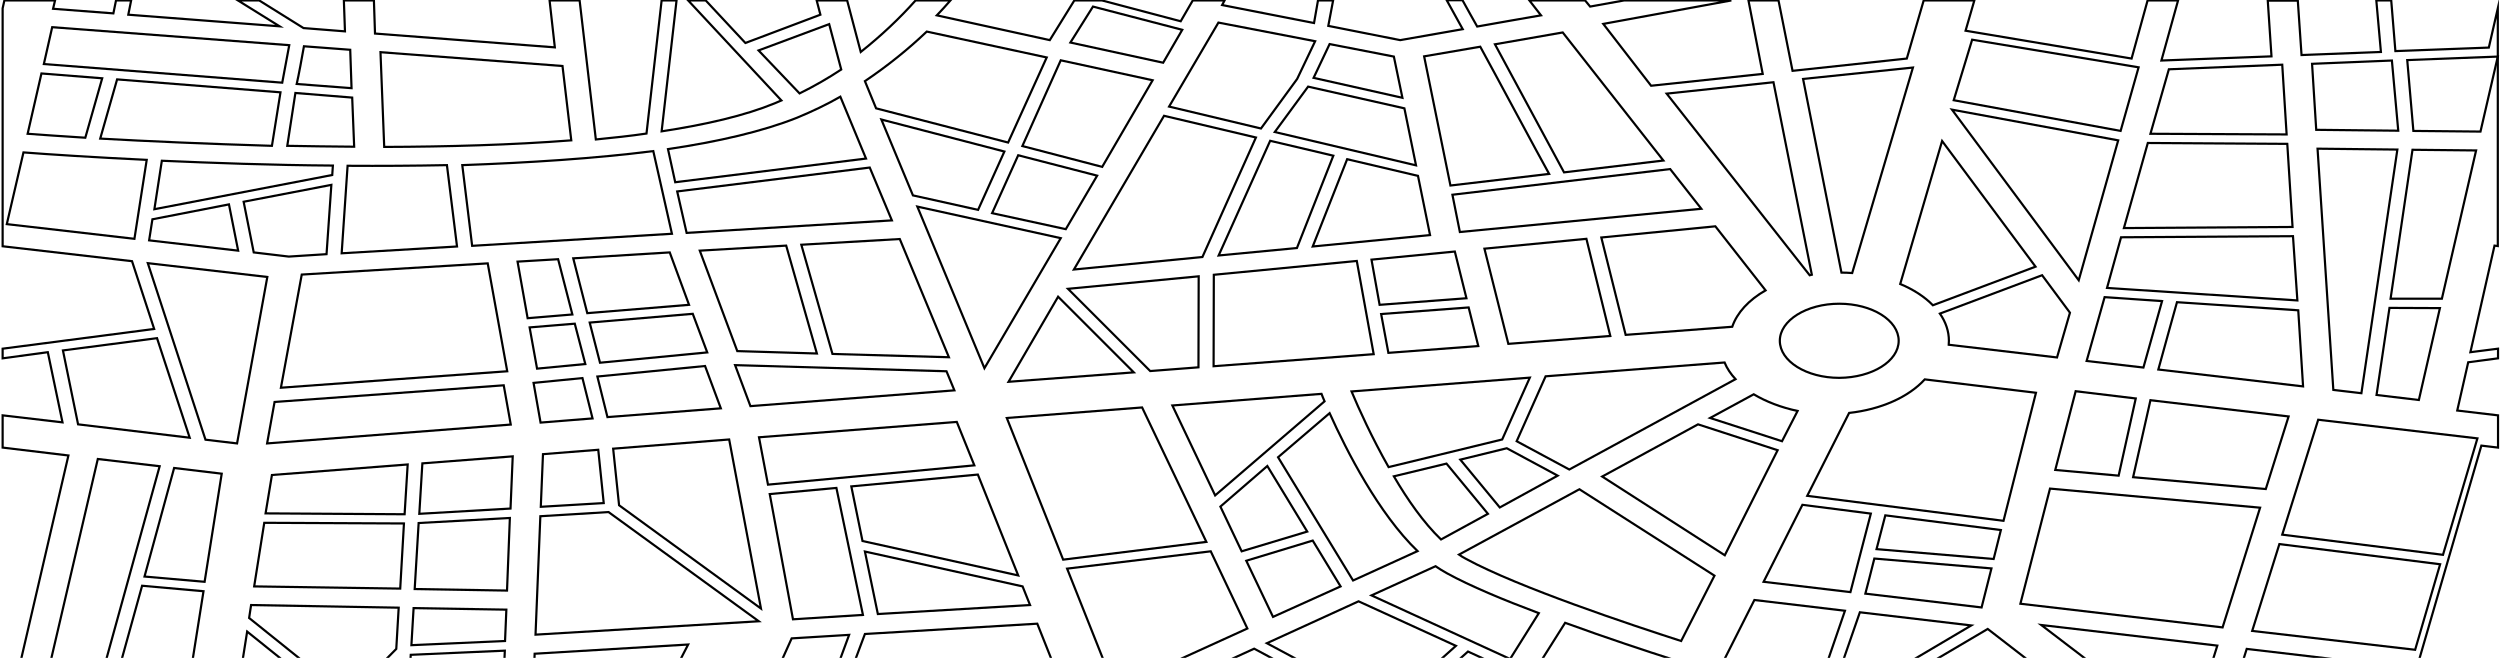 <?xml version="1.0" encoding="utf-8"?>
<!-- Generator: Adobe Illustrator 22.1.0, SVG Export Plug-In . SVG Version: 6.00 Build 0)  -->
<svg version="1.1" id="Camada_2" xmlns="http://www.w3.org/2000/svg" xmlns:xlink="http://www.w3.org/1999/xlink" x="0px" y="0px"
	 viewBox="0 0 1140 300" style="enable-background:new 0 0 1140 300;" xml:space="preserve">
<style type="text/css">
	.st0{fill:none;stroke:#000000;stroke-miterlimit:10;}
</style>
<path class="st0" d="M1139,314v-8.8l-35.9-4.3l28.4-97.7l7.6,0.9v-14.7l-18.6-2.2l5-22l13.6-1.8V159l-12.6,1.6l11-48.6l1.5,0.2V3.8
	l-4.1,17.9l-42.6,1.6l-1.9-23.1h-6.8l2.1,23.5l-36.2,1.4l-1.7-24.8h-13.7l1.7,25.4l-50.2,1.9l7.6-27.4h-13.9L972,26.7L896.3,14
	l4-13.8h-23.1l-7.7,26.5l-52.1,5.6L811,0.2h-13.7l6.5,33.5l-50.9,5.4l-21.8-28.2c13-2.4,34.8-6.4,58.4-10.7h-48.9L725.1,3l-2.3-2.8
	h-25.4l5.3,6.8c-8,1.4-18.6,3.2-29.1,5.1c-1.7-2.9-4-7.2-6.7-12h-7.2l7.3,13.2c-12.7,2.2-24,4.2-28.5,5l-32.8-6.5l2.2-11.6h-6.9
	l-1.8,10.3l-41.9-8.2l1.1-2.1h-14.5l-5.5,9.5l-35.9-9.5h-12.6l-11.2,18.1L427.2,7c2.2-2.3,4.2-4.5,6.2-6.8h-15.9
	c-7.3,8.2-15.7,16.1-25,23.5l-6.2-23.5h-13.9l1.7,6.5l-34.2,12.9L321.8,0.2h-8l42.5,45.6c-1,0.4-2.1,0.9-3,1.3
	c-13.6,5.6-31.3,9.7-51.6,12.8l6.8-59.7h-6.8l-6.9,60.7c-7.4,1.1-15.1,1.9-23.1,2.7l-7.4-63.4h-13.7l2.4,21.4l-82-6.3l-0.5-15.1
	h-13.7l0.5,14.1l-18.9-1.5L118.2,0.2h-9.7l19,11.8l-69-5.3l1.3-6.5h-6.9l-1.2,5.9L24.2,4l0.9-3.8H2L1.2,3.8v108.5l59,6.8l10.1,30.9
	L1.2,159v4.4l20.6-2.8l6.7,32l-27.3-3.2v14.7l30,3.6L8.4,305.9L1.2,305v8.8"/>
<path class="st0" d="M73.8,73.3c23,1,49.9,2,78,2.2l-0.3,4.3L70.4,95.4L73.8,73.3z"/>
<path class="st0" d="M45.7,63.2l7.7-27l74.5,5.9c-0.8,5.1-2.8,17.7-3.9,24.4C94.2,65.6,66.9,64.4,45.7,63.2z"/>
<path class="st0" d="M222.4,120.1l8.9,49.2c-20.3,1.4-81.4,5.9-103.2,7.5l9.5-51.6L222.4,120.1z"/>
<polygon class="st0" points="151.1,84.3 148.9,115.9 131.7,117 115.7,115.1 111.1,92 "/>
<polygon class="st0" points="229.7,175.7 232.9,193.6 121.8,202.2 125.2,183.3 "/>
<path class="st0" d="M697.6,172.2L685,200.4L633.2,213c-7.6-13.4-13.6-26.6-16.9-34.5L697.6,172.2z"/>
<polygon class="st0" points="629.8,143.2 669.7,140.2 674.1,157.8 633.1,160.9 "/>
<path class="st0" d="M776,321.1l24-47.5l41.3,4.9c-3,8.8-10.3,30-17.2,49.8"/>
<polyline class="st0" points="832.4,324.5 848.1,279.2 898.9,285.2 832.4,324.5 "/>
<polyline class="st0" points="387.4,307.8 394.4,289.1 473,284.4 481.6,306 387.4,307.8 "/>
<polygon class="st0" points="394.4,251.5 466.3,267.4 469.7,275.9 400.3,280 "/>
<path class="st0" d="M754.2,316.9l-53.5-12.3l13-20.6c19.2,7,38,13.2,48.7,16.6L754.2,316.9"/>
<polyline class="st0" points="637.7,325.5 669.4,297.1 685.9,304.7 664,339.6 "/>
<path class="st0" d="M544.3,308.4l27.6-12.6l16.2,8.7L556.4,318"/>
<polygon class="st0" points="361.6,282.4 351,225.3 381.4,222.5 393.5,280.4 "/>
<polyline class="st0" points="348.7,318.4 361,291.1 387.2,289.5 374.6,323.7 "/>
<path class="st0" d="M766.6,292.3c-22.7-7.3-74.3-24.5-98-37.4c-1.2-0.6-2.3-1.3-3.3-2l54.9-29.8l61.6,39.4L766.6,292.3z"/>
<polygon class="st0" points="683.9,231.4 665.9,209.6 687.1,204.4 710.3,216.9 "/>
<path class="st0" d="M678.5,234.3L657.1,246c-8-7.7-15.3-18.2-21.5-28.8l24-5.8L678.5,234.3z"/>
<path class="st0" d="M659.8,261.4c10.5,5.8,25.9,12.2,41.9,18.2l-13.1,20.9l-63.2-29l29.2-13.3C656.2,259.3,658,260.4,659.8,261.4
	L659.8,261.4z"/>
<polyline class="st0" points="632.4,322.7 577.7,293.3 619.5,274.2 663.9,294.5 632.4,322.7 "/>
<polygon class="st0" points="580.5,281.3 568.3,255.7 598.6,246.5 611.3,267.4 "/>
<polygon class="st0" points="566.2,251.4 556.5,231 577.9,212.5 596.1,242.4 "/>
<polyline class="st0" points="508.4,314.1 486.6,259.3 552.1,251.4 568.8,286.6 508.4,314.1 "/>
<polygon class="st0" points="484.8,255.2 459.1,190.6 520.8,185.8 550.1,247.1 "/>
<polygon class="st0" points="464.3,262.4 393.3,246.7 388.2,221.8 445.9,216.4 "/>
<polygon class="st0" points="350.2,221 346.1,199.4 436.3,192.4 444.3,212.2 "/>
<polygon class="st0" points="342.2,185.2 335.2,166.5 431.6,169.3 435.2,178 "/>
<polygon class="st0" points="347,277.5 282.3,230.4 279.6,204.6 332.5,200.4 "/>
<path class="st0" d="M277,190.2l-4.6-18.5c18.3-1.8,39-3.8,49.1-4.8l7.2,19.3L277,190.2z"/>
<polygon class="st0" points="272.8,205.1 275.3,229.4 246.6,231.1 247.6,207.1 "/>
<path class="st0" d="M277.5,233.5l68.5,49.8l-101.8,6.1l2.2-54C255.6,234.9,272.1,233.8,277.5,233.5L277.5,233.5z"/>
<polyline class="st0" points="831.4,331 906.4,286.8 943.9,315.8 "/>
<path class="st0" d="M909.1,254.9l-53.4-4.5c1.7-6.4,3.2-12.3,4-15.4l52.7,6.7L909.1,254.9z"/>
<path class="st0" d="M908.1,259.2l-4.5,17.8l-53-6.3c1-3.9,2.6-9.9,4.1-16L908.1,259.2z"/>
<polygon class="st0" points="843.8,270 804.2,265.3 821.9,230.2 853.1,234.2 "/>
<polygon class="st0" points="786.5,253.2 730.6,217.3 774.3,193.5 810.6,205.3 "/>
<path class="st0" d="M715.6,214.1l-24-12.9l13.2-29.6l81.6-6.3c1.1,2.7,2.8,5.2,5,7.6L715.6,214.1z"/>
<polygon class="st0" points="687.8,156.8 676.9,113.4 723.4,108.9 734.3,153.2 "/>
<path class="st0" d="M646.4,251.3L617,264.7l-34.2-56.2l23.5-20.1C614.1,205.7,628.6,234.1,646.4,251.3z"/>
<path class="st0" d="M554.1,225.9l-19.5-41l68-5.3c0.4,1.1,0.9,2.2,1.4,3.4L554.1,225.9z"/>
<polygon class="st0" points="546.5,167.5 524.5,169.2 487,131.7 546.6,126 "/>
<polygon class="st0" points="517,169.8 459.9,174.1 482.5,135.3 "/>
<polygon class="st0" points="448.9,167.9 418.3,94.2 483.7,108.6 "/>
<polygon class="st0" points="432.7,162.9 379.6,161.4 365.4,111.6 410.3,109 "/>
<polygon class="st0" points="372.5,161.2 336.2,160.1 319.1,114.3 358.5,112 "/>
<polygon class="st0" points="322.5,160.7 273.6,165.4 268.9,147.1 315.9,143.1 "/>
<path class="st0" d="M270.2,190.8l-23.7,1.9l-3.2-18.1c5.3-0.5,13.3-1.3,22.3-2.2L270.2,190.8z"/>
<polyline class="st0" points="241.5,353.6 243.8,298.1 313.8,293.9 278.1,363.1 "/>
<polyline class="st0" points="998,336.3 930.8,285 1011.1,294.4 998,336.3 "/>
<polygon class="st0" points="921.3,275.3 934.8,222.8 1030.6,231.5 1013.5,286.1 "/>
<polygon class="st0" points="972.7,217.6 980.6,182.5 1043.6,189.9 1033.2,223 "/>
<polygon class="st0" points="977.4,167.6 951.5,164.6 959.7,135.5 985.9,137.3 "/>
<path class="st0" d="M973.9,181.7c-2.2,9.8-6,27.2-7.8,35.2l-28.9-2.6l9.3-35.9L973.9,181.7z"/>
<path class="st0" d="M938,163l-49.4-5.8c0-0.6,0.1-1.2,0.1-1.8c0-4.3-1.4-8.5-4.1-12.4l46.6-17.5l12.7,17.1L938,163z"/>
<path class="st0" d="M928.4,179.1l-14.8,58.4l-89.5-11.4l19.1-37.8c14.5-1.6,27.1-7.2,34.5-15.3L928.4,179.1z"/>
<path class="st0" d="M838.7,172.3c-15,0-27.1-7.6-27.1-16.9c0-9.3,12.2-16.9,27.1-16.9c15,0,27.1,7.6,27.1,16.9c0,0,0,0,0,0
	C865.8,164.7,853.7,172.2,838.7,172.3L838.7,172.3z"/>
<path class="st0" d="M819.7,187.4l-7.1,13.8l-32.8-10.6l19.9-10.8C805.4,183.2,812.2,185.8,819.7,187.4L819.7,187.4z"/>
<path class="st0" d="M789.9,149l-48.6,3.7l-11.1-44.4l52-5.1l22.9,29.2C797.4,136.8,792.1,142.6,789.9,149z"/>
<polygon class="st0" points="665.7,105.8 662.3,88.8 761.6,77.1 775.8,95.2 "/>
<polygon class="st0" points="663.4,114.7 668.7,136 629.1,139 625.4,118.4 "/>
<polygon class="st0" points="626.4,161.5 553.4,167 553.5,125.3 618.7,119 "/>
<polygon class="st0" points="555.7,116.5 579.2,64.2 608,71 591.4,113.1 "/>
<polygon class="st0" points="548.3,117.2 489.7,122.9 530.8,52.8 572.7,62.7 "/>
<polygon class="st0" points="486,104.5 452.4,97.2 464.3,70.8 500.3,80.1 "/>
<polygon class="st0" points="446,95.7 416.3,89.1 401.9,54.5 458,69.1 "/>
<polygon class="st0" points="406.7,100.5 313.1,106.2 308.8,87.3 396.6,76.4 "/>
<polygon class="st0" points="314.2,139 267.8,142.8 261.4,117.8 305.4,115.1 "/>
<polygon class="st0" points="262.1,147.6 266.9,166 244.9,168.1 241.5,149.3 "/>
<polygon class="st0" points="240.6,145.1 236,119.3 254.5,118.2 261,143.4 "/>
<path class="st0" d="M233.8,208.1l-1,23.8c-10.9,0.6-32.7,1.9-41.6,2.4l1.4-23L233.8,208.1z"/>
<polyline class="st0" points="146.4,339.2 180.1,304.7 178,340.6 "/>
<polyline class="st0" points="184.8,340.9 187.3,298.6 230.2,296.7 228.2,342.9 "/>
<polygon class="st0" points="187.6,294.2 188.6,277.3 230.9,278 230.3,292.3 "/>
<polygon class="st0" points="189.1,268.6 190.9,238.5 232.5,236.2 231.2,269.3 "/>
<polygon class="st0" points="124,216.6 185.9,211.8 184.5,234.5 121.1,234.1 "/>
<polygon class="st0" points="184.2,238.7 182.5,268.4 115.9,267.4 120.5,238.4 "/>
<polyline class="st0" points="158.8,318.1 113.6,281.8 114.5,275.9 181.8,277.1 180.7,295.9 158.8,318.1 "/>
<polyline class="st0" points="104.9,337.3 112.7,288 155.1,322.1 "/>
<polygon class="st0" points="93.3,265.3 65.9,262.9 79.4,213.4 101.1,216 "/>
<polyline class="st0" points="1009.8,342.8 1024.5,295.9 1081.5,302.6 1066.5,351.4 "/>
<polygon class="st0" points="1101.3,296.3 1027,287.7 1039.4,248.1 1112.7,257.3 "/>
<polygon class="st0" points="1139,25.8 1131.1,60 1100.5,59.7 1097.7,27.4 "/>
<polygon class="st0" points="1100.1,68.3 1129.1,68.6 1113.5,136.2 1090.1,136.2 "/>
<polygon class="st0" points="1089.6,140.4 1112.6,140.5 1103,182.4 1083.7,180.1 "/>
<polygon class="st0" points="1076.8,179.3 1064,177.8 1056.8,67.8 1093.2,68.2 "/>
<polygon class="st0" points="1090.7,27.6 1093.6,59.6 1056.2,59.2 1054.3,29.1 "/>
<polygon class="st0" points="1057.1,191.4 1129.7,199.9 1114,253 1040.7,243.8 "/>
<path class="st0" d="M1050.2,176.2l-66-7.7c2.6-9.3,6.9-25.2,8.5-30.7l55.3,3.7L1050.2,176.2z"/>
<polygon class="st0" points="1047.6,137 960.8,131.3 967.2,108.2 1045.6,107.7 "/>
<polygon class="st0" points="989,31.6 1040.7,29.5 1042.7,61.3 980.6,61 "/>
<polygon class="st0" points="979.4,65.2 1043,65.6 1045.4,103.5 968.5,104 "/>
<polygon class="st0" points="899.3,18.1 975.2,30.7 967,59.7 890.9,45.7 "/>
<polygon class="st0" points="965.9,64 947.9,127.8 890.1,50 "/>
<path class="st0" d="M885.6,64.3l42.6,57.3l-46.8,17.6c-3.8-3.9-8.9-7.2-14.9-9.7L885.6,64.3z"/>
<path class="st0" d="M872.3,30.8l-27.7,93.7c-1.7-0.1-3.2-0.2-4.9-0.2L822.2,36L872.3,30.8z"/>
<path class="st0" d="M808.7,37.5l17.5,87.8c-0.3,0.1-0.7,0.1-1,0.2l-65.2-82.8L808.7,37.5z"/>
<polygon class="st0" points="712.6,14.8 758.5,73.2 713.2,78.6 681.7,20.2 "/>
<path class="st0" d="M675,21.3c6.6,12,26.1,48.5,31.4,58l-45,5.3l-12-58.9L675,21.3z"/>
<polygon class="st0" points="652.1,107.2 598.6,112.4 614.3,72.6 646.6,80.2 "/>
<polygon class="st0" points="645.7,75.4 581.3,60.2 596.5,39.5 640.4,49.4 "/>
<polygon class="st0" points="606.3,20.1 635.6,25.8 639.5,44.6 599,35.5 "/>
<polygon class="st0" points="555.6,10.3 599.7,18.8 591.5,36 575,58.6 533.1,48.6 "/>
<polygon class="st0" points="498.4,3 539.1,13.6 530.4,28.6 488.1,19.4 "/>
<polygon class="st0" points="483.7,27.5 525.6,36.6 502.6,76.1 466.2,66.6 "/>
<path class="st0" d="M422.6,14.4l54.7,11.8L459.7,65l-60.2-15.6l-5.1-12.4C404.8,30,414.2,22.4,422.6,14.4L422.6,14.4z"/>
<path class="st0" d="M345.9,23l32.2-12l5.5,20.7c-5.9,3.9-12.3,7.6-19,10.9L345.9,23z"/>
<path class="st0" d="M363.4,53.7c7-2.9,13.7-6.1,19.8-9.6l11.7,28.2l-87,10.8L304.6,68C327.6,64.6,347.8,59.9,363.4,53.7L363.4,53.7
	z"/>
<path class="st0" d="M297.9,68.9l8.5,37.7l-91.1,5.5l-4.5-36.8C241.2,74.2,271.1,72.3,297.9,68.9L297.9,68.9z"/>
<path class="st0" d="M256.5,30.1l4,33.9c-27.1,2.1-56.5,2.9-85.3,3l-1.7-43.2L256.5,30.1z"/>
<path class="st0" d="M203.8,75.3l4.6,37.1l-52.6,3.1l2.7-39.9C173.5,75.7,188.7,75.6,203.8,75.3L203.8,75.3z"/>
<path class="st0" d="M138.6,21.1l21.1,1.6l0.6,17.5l-25-1.9C136.2,34.4,137.7,26.2,138.6,21.1z"/>
<path class="st0" d="M160.6,44.5l0.9,22.4c-10.3-0.1-20.6-0.2-30.5-0.4l3.7-24.1L160.6,44.5z"/>
<polygon class="st0" points="23.8,12.4 131.9,20.6 128.7,37.7 20,29.2 "/>
<path class="st0" d="M18.9,33.5l27.7,2.2l-7.7,27.1C28,62.1,19.1,61.5,12.6,61L18.9,33.5z"/>
<path class="st0" d="M61.3,108.9l-58.2-6.7l7.6-32.7c11.7,0.9,31.5,2.2,56.2,3.4L61.3,108.9z"/>
<polygon class="st0" points="69.5,100 104.4,93.2 108.6,114.3 68,109.6 "/>
<polygon class="st0" points="67.4,120 121.9,126.3 108.1,202.2 93.7,200.5 "/>
<polygon class="st0" points="28.7,159.8 71.6,154.2 86.5,199.6 35.6,193.5 "/>
<polyline class="st0" points="21.7,307.5 44.6,209.3 72.8,212.6 45.8,310.3 "/>
<polyline class="st0" points="52.6,311.1 64.8,267.1 92.8,269.6 85.6,315 "/>
</svg>
